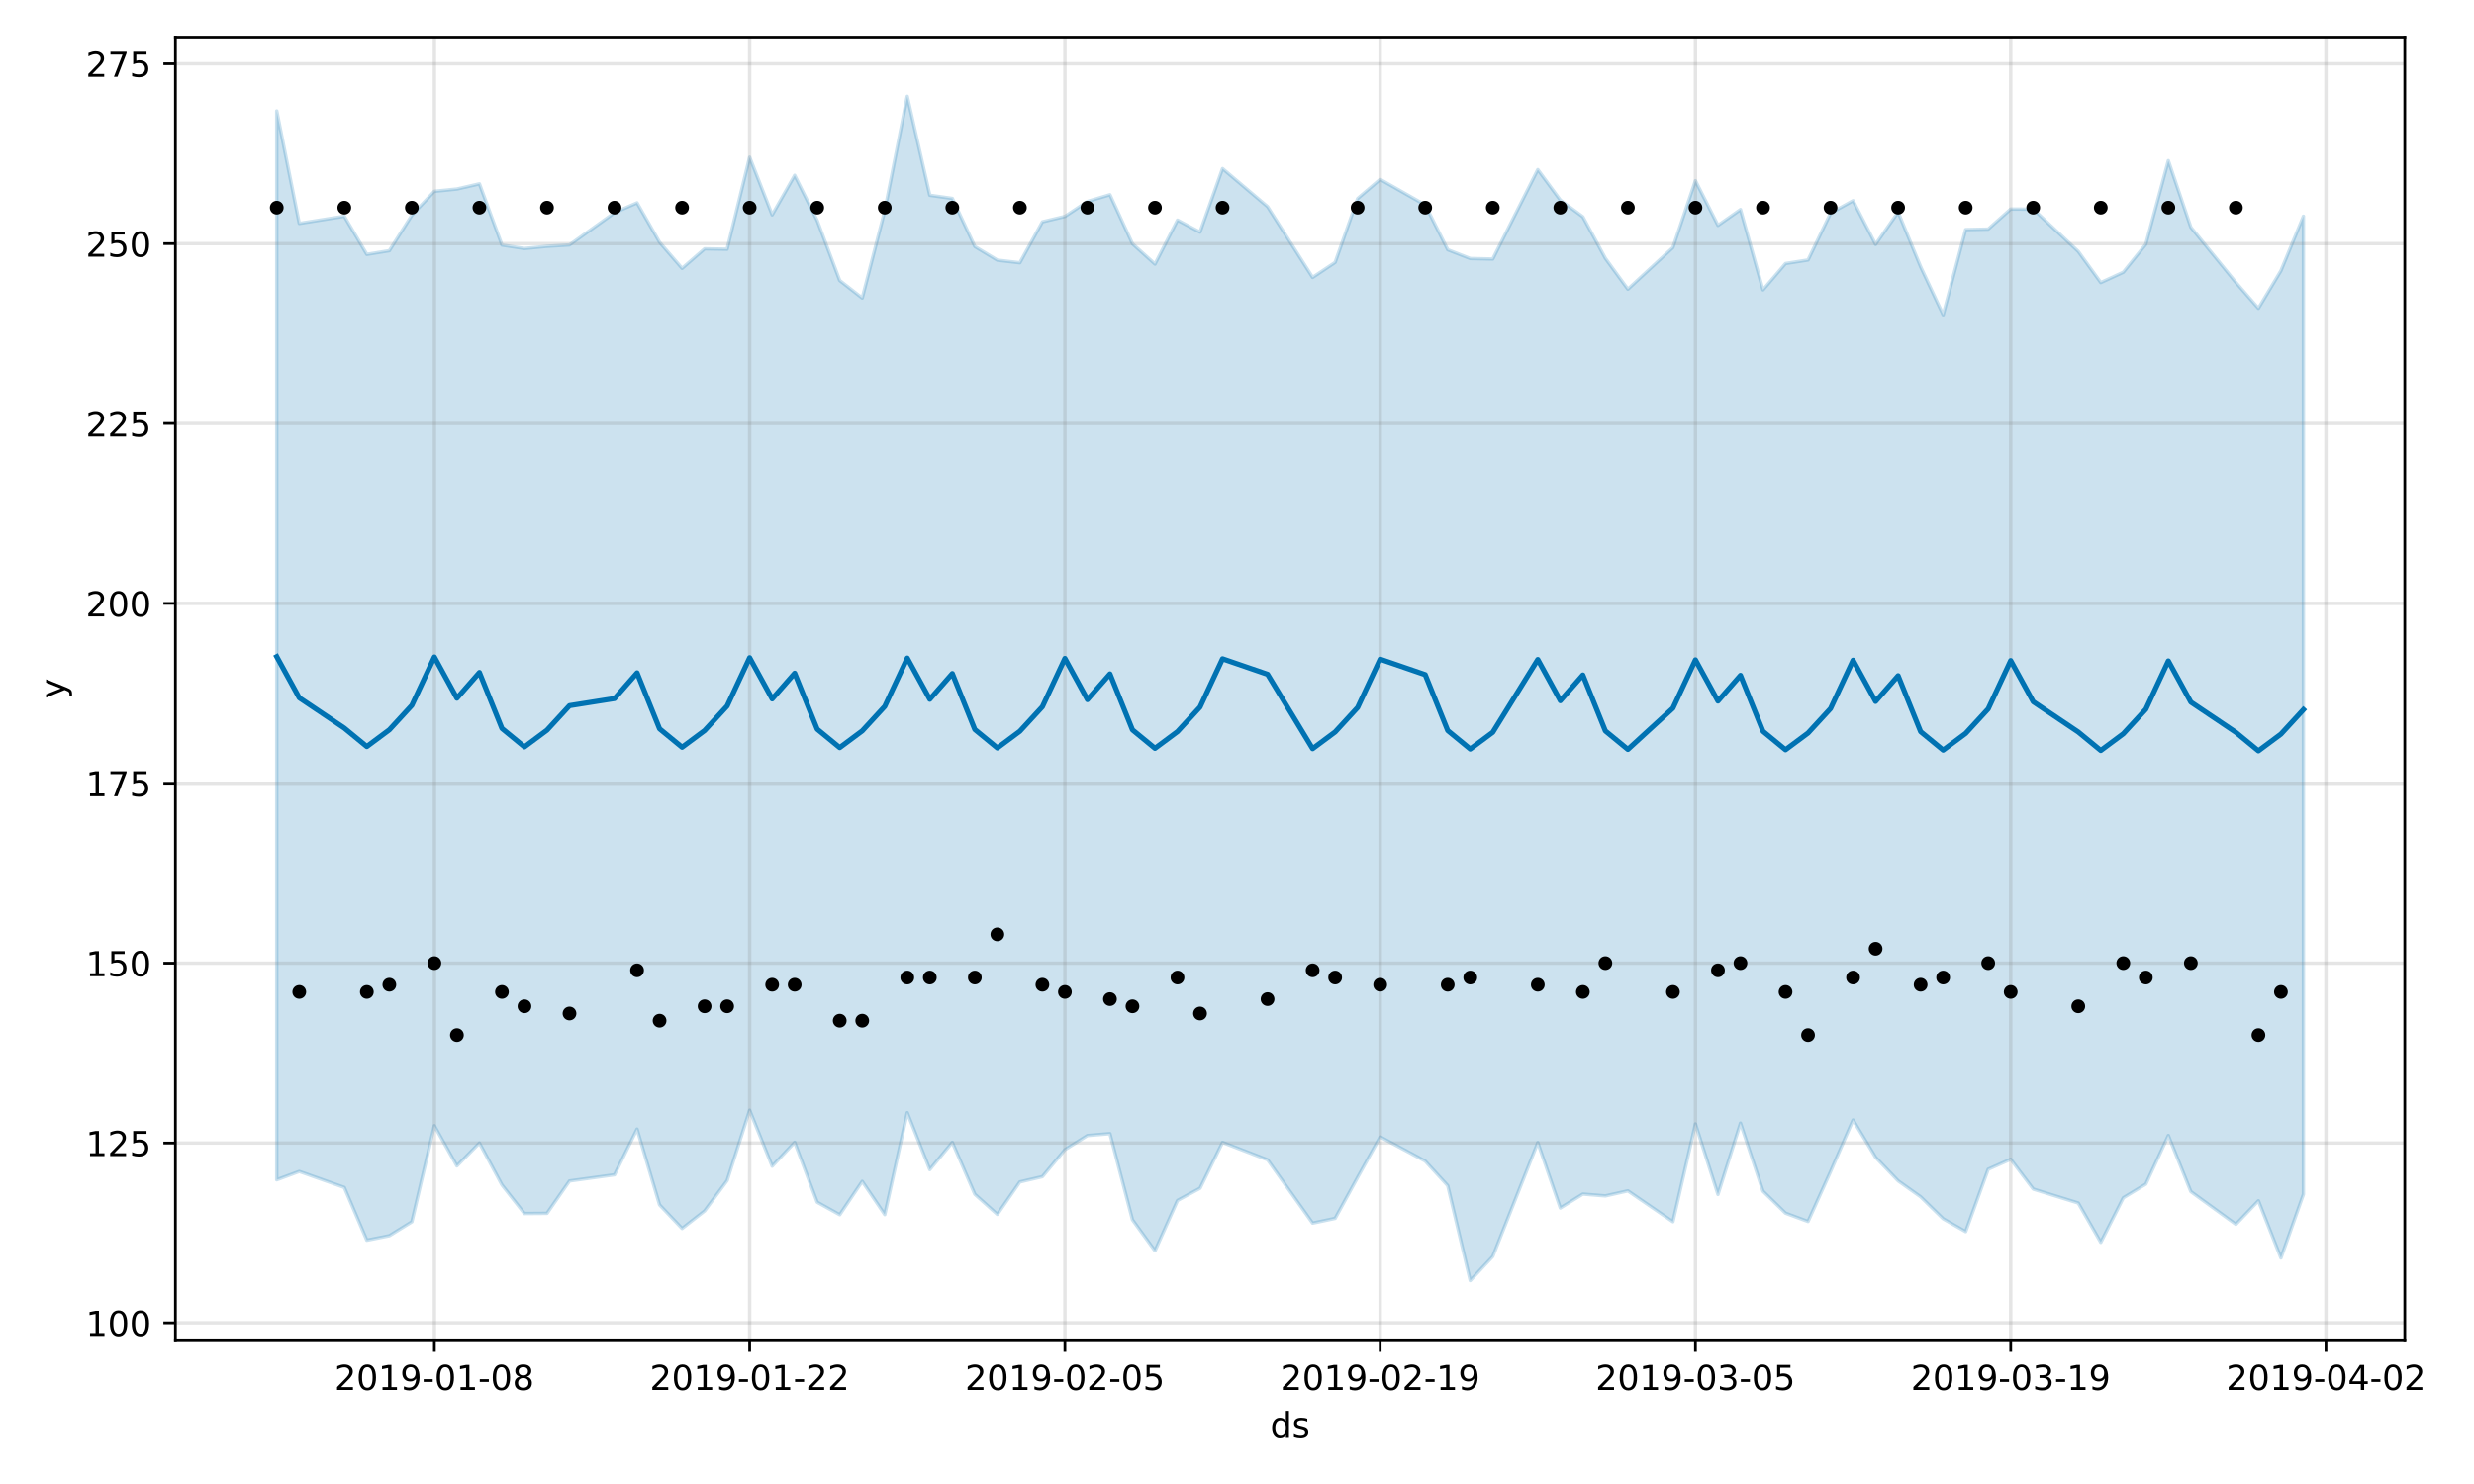 <?xml version="1.0" encoding="utf-8" standalone="no"?>
<!DOCTYPE svg PUBLIC "-//W3C//DTD SVG 1.1//EN"
  "http://www.w3.org/Graphics/SVG/1.1/DTD/svg11.dtd">
<!-- Created with matplotlib (https://matplotlib.org/) -->
<svg height="432pt" version="1.1" viewBox="0 0 720 432" width="720pt" xmlns="http://www.w3.org/2000/svg" xmlns:xlink="http://www.w3.org/1999/xlink">
 <defs>
  <style type="text/css">
*{stroke-linecap:butt;stroke-linejoin:round;}
  </style>
 </defs>
 <g id="figure_1">
  <g id="patch_1">
   <path d="M 0 432 
L 720 432 
L 720 0 
L 0 0 
z
" style="fill:#ffffff;"/>
  </g>
  <g id="axes_1">
   <g id="patch_2">
    <path d="M 51.05 390.04 
L 699.857 390.04 
L 699.857 10.8 
L 51.05 10.8 
z
" style="fill:#ffffff;"/>
   </g>
   <g id="PolyCollection_1">
    <defs>
     <path d="M 80.541 -399.699 
L 80.541 -88.559 
L 87.095 -90.98 
L 100.202 -86.333 
L 106.756 -70.958 
L 113.309 -72.275 
L 119.863 -76.327 
L 126.417 -104.304 
L 132.97 -92.603 
L 139.524 -99.268 
L 146.077 -87.07 
L 152.631 -78.728 
L 159.185 -78.779 
L 165.738 -88.211 
L 178.845 -90.011 
L 185.399 -103.323 
L 191.953 -81.256 
L 198.506 -74.376 
L 205.06 -79.49 
L 211.613 -88.312 
L 218.167 -108.821 
L 224.721 -92.508 
L 231.274 -99.484 
L 237.828 -82.033 
L 244.381 -78.387 
L 250.935 -88.104 
L 257.489 -78.418 
L 264.042 -108.097 
L 270.596 -91.519 
L 277.15 -99.462 
L 283.703 -84.347 
L 290.257 -78.481 
L 296.81 -87.935 
L 303.364 -89.462 
L 309.918 -97.33 
L 316.471 -101.441 
L 323.025 -101.991 
L 329.578 -76.919 
L 336.132 -67.874 
L 342.686 -82.536 
L 349.239 -86.083 
L 355.793 -99.444 
L 368.9 -94.375 
L 382.007 -75.94 
L 388.561 -77.321 
L 395.114 -89.284 
L 401.668 -101.064 
L 414.775 -94 
L 421.329 -86.852 
L 427.883 -59.198 
L 434.436 -66.232 
L 447.543 -99.404 
L 454.097 -80.34 
L 460.651 -84.399 
L 467.204 -83.861 
L 473.758 -85.335 
L 486.865 -76.346 
L 493.419 -104.825 
L 499.972 -84.289 
L 506.526 -105.051 
L 513.079 -85.232 
L 519.633 -78.841 
L 526.187 -76.416 
L 532.74 -90.962 
L 539.294 -105.973 
L 545.847 -95.103 
L 552.401 -88.255 
L 558.955 -83.6 
L 565.508 -77.211 
L 572.062 -73.467 
L 578.616 -91.614 
L 585.169 -94.531 
L 591.723 -85.852 
L 604.83 -81.791 
L 611.384 -70.336 
L 617.937 -83.31 
L 624.491 -87.287 
L 631.044 -101.461 
L 637.598 -85.118 
L 650.705 -75.589 
L 657.259 -82.45 
L 663.812 -65.801 
L 670.366 -84.351 
L 670.366 -369.053 
L 670.366 -369.053 
L 663.812 -353.176 
L 657.259 -342.239 
L 650.705 -349.766 
L 637.598 -365.838 
L 631.044 -385.239 
L 624.491 -360.865 
L 617.937 -352.742 
L 611.384 -349.737 
L 604.83 -358.788 
L 591.723 -371.106 
L 585.169 -371.144 
L 578.616 -365.308 
L 572.062 -365.163 
L 565.508 -340.344 
L 558.955 -354.328 
L 552.401 -370.236 
L 545.847 -360.844 
L 539.294 -373.573 
L 532.74 -369.938 
L 526.187 -356.304 
L 519.633 -355.276 
L 513.079 -347.6 
L 506.526 -370.996 
L 499.972 -366.396 
L 493.419 -379.393 
L 486.865 -359.93 
L 473.758 -347.799 
L 467.204 -356.791 
L 460.651 -368.904 
L 454.097 -373.735 
L 447.543 -382.631 
L 434.436 -356.586 
L 427.883 -356.734 
L 421.329 -359.285 
L 414.775 -372.334 
L 401.668 -379.79 
L 395.114 -374.201 
L 388.561 -355.605 
L 382.007 -351.232 
L 368.9 -371.842 
L 355.793 -382.925 
L 349.239 -364.43 
L 342.686 -367.92 
L 336.132 -355.12 
L 329.578 -361.033 
L 323.025 -375.305 
L 316.471 -373.356 
L 309.918 -368.996 
L 303.364 -367.43 
L 296.81 -355.503 
L 290.257 -356.263 
L 283.703 -360.221 
L 277.15 -374.236 
L 270.596 -375.159 
L 264.042 -403.962 
L 257.489 -370.659 
L 250.935 -345.224 
L 244.381 -350.338 
L 237.828 -367.798 
L 231.274 -380.971 
L 224.721 -369.444 
L 218.167 -386.248 
L 211.613 -359.448 
L 205.06 -359.56 
L 198.506 -353.873 
L 191.953 -361.466 
L 185.399 -372.949 
L 178.845 -370.081 
L 165.738 -360.695 
L 159.185 -360.29 
L 152.631 -359.65 
L 146.077 -360.658 
L 139.524 -378.487 
L 132.97 -376.98 
L 126.417 -376.314 
L 119.863 -369.355 
L 113.309 -359.01 
L 106.756 -357.944 
L 100.202 -369.051 
L 87.095 -366.962 
L 80.541 -399.699 
z
" id="m6a18239047" style="stroke:#0072b2;stroke-opacity:0.2;"/>
    </defs>
    <g clip-path="url(#p97d182ed07)">
     <use style="fill:#0072b2;fill-opacity:0.2;stroke:#0072b2;stroke-opacity:0.2;" x="0" xlink:href="#m6a18239047" y="432"/>
    </g>
   </g>
   <g id="matplotlib.axis_1">
    <g id="xtick_1">
     <g id="line2d_1">
      <path clip-path="url(#p97d182ed07)" d="M 126.417 390.04 
L 126.417 10.8 
" style="fill:none;stroke:#808080;stroke-linecap:square;stroke-opacity:0.2;"/>
     </g>
     <g id="line2d_2">
      <defs>
       <path d="M 0 0 
L 0 3.5 
" id="m1029502317" style="stroke:#000000;stroke-width:0.8;"/>
      </defs>
      <g>
       <use style="stroke:#000000;stroke-width:0.8;" x="126.417" xlink:href="#m1029502317" y="390.04"/>
      </g>
     </g>
     <g id="text_1">
      <!-- 2019-01-08 -->
      <defs>
       <path d="M 19.188 8.297 
L 53.609 8.297 
L 53.609 0 
L 7.328 0 
L 7.328 8.297 
Q 12.938 14.109 22.625 23.891 
Q 32.328 33.688 34.812 36.531 
Q 39.547 41.844 41.422 45.531 
Q 43.312 49.219 43.312 52.781 
Q 43.312 58.594 39.234 62.25 
Q 35.156 65.922 28.609 65.922 
Q 23.969 65.922 18.812 64.312 
Q 13.672 62.703 7.812 59.422 
L 7.812 69.391 
Q 13.766 71.781 18.938 73 
Q 24.125 74.219 28.422 74.219 
Q 39.75 74.219 46.484 68.547 
Q 53.219 62.891 53.219 53.422 
Q 53.219 48.922 51.531 44.891 
Q 49.859 40.875 45.406 35.406 
Q 44.188 33.984 37.641 27.219 
Q 31.109 20.453 19.188 8.297 
z
" id="DejaVuSans-50"/>
       <path d="M 31.781 66.406 
Q 24.172 66.406 20.328 58.906 
Q 16.5 51.422 16.5 36.375 
Q 16.5 21.391 20.328 13.891 
Q 24.172 6.391 31.781 6.391 
Q 39.453 6.391 43.281 13.891 
Q 47.125 21.391 47.125 36.375 
Q 47.125 51.422 43.281 58.906 
Q 39.453 66.406 31.781 66.406 
z
M 31.781 74.219 
Q 44.047 74.219 50.516 64.516 
Q 56.984 54.828 56.984 36.375 
Q 56.984 17.969 50.516 8.266 
Q 44.047 -1.422 31.781 -1.422 
Q 19.531 -1.422 13.062 8.266 
Q 6.594 17.969 6.594 36.375 
Q 6.594 54.828 13.062 64.516 
Q 19.531 74.219 31.781 74.219 
z
" id="DejaVuSans-48"/>
       <path d="M 12.406 8.297 
L 28.516 8.297 
L 28.516 63.922 
L 10.984 60.406 
L 10.984 69.391 
L 28.422 72.906 
L 38.281 72.906 
L 38.281 8.297 
L 54.391 8.297 
L 54.391 0 
L 12.406 0 
z
" id="DejaVuSans-49"/>
       <path d="M 10.984 1.516 
L 10.984 10.5 
Q 14.703 8.734 18.5 7.812 
Q 22.312 6.891 25.984 6.891 
Q 35.75 6.891 40.891 13.453 
Q 46.047 20.016 46.781 33.406 
Q 43.953 29.203 39.594 26.953 
Q 35.25 24.703 29.984 24.703 
Q 19.047 24.703 12.672 31.312 
Q 6.297 37.938 6.297 49.422 
Q 6.297 60.641 12.938 67.422 
Q 19.578 74.219 30.609 74.219 
Q 43.266 74.219 49.922 64.516 
Q 56.594 54.828 56.594 36.375 
Q 56.594 19.141 48.406 8.859 
Q 40.234 -1.422 26.422 -1.422 
Q 22.703 -1.422 18.891 -0.688 
Q 15.094 0.047 10.984 1.516 
z
M 30.609 32.422 
Q 37.25 32.422 41.125 36.953 
Q 45.016 41.5 45.016 49.422 
Q 45.016 57.281 41.125 61.844 
Q 37.25 66.406 30.609 66.406 
Q 23.969 66.406 20.094 61.844 
Q 16.219 57.281 16.219 49.422 
Q 16.219 41.5 20.094 36.953 
Q 23.969 32.422 30.609 32.422 
z
" id="DejaVuSans-57"/>
       <path d="M 4.891 31.391 
L 31.203 31.391 
L 31.203 23.391 
L 4.891 23.391 
z
" id="DejaVuSans-45"/>
       <path d="M 31.781 34.625 
Q 24.75 34.625 20.719 30.859 
Q 16.703 27.094 16.703 20.516 
Q 16.703 13.922 20.719 10.156 
Q 24.75 6.391 31.781 6.391 
Q 38.812 6.391 42.859 10.172 
Q 46.922 13.969 46.922 20.516 
Q 46.922 27.094 42.891 30.859 
Q 38.875 34.625 31.781 34.625 
z
M 21.922 38.812 
Q 15.578 40.375 12.031 44.719 
Q 8.5 49.078 8.5 55.328 
Q 8.5 64.062 14.719 69.141 
Q 20.953 74.219 31.781 74.219 
Q 42.672 74.219 48.875 69.141 
Q 55.078 64.062 55.078 55.328 
Q 55.078 49.078 51.531 44.719 
Q 48 40.375 41.703 38.812 
Q 48.828 37.156 52.797 32.312 
Q 56.781 27.484 56.781 20.516 
Q 56.781 9.906 50.312 4.234 
Q 43.844 -1.422 31.781 -1.422 
Q 19.734 -1.422 13.25 4.234 
Q 6.781 9.906 6.781 20.516 
Q 6.781 27.484 10.781 32.312 
Q 14.797 37.156 21.922 38.812 
z
M 18.312 54.391 
Q 18.312 48.734 21.844 45.562 
Q 25.391 42.391 31.781 42.391 
Q 38.141 42.391 41.719 45.562 
Q 45.312 48.734 45.312 54.391 
Q 45.312 60.062 41.719 63.234 
Q 38.141 66.406 31.781 66.406 
Q 25.391 66.406 21.844 63.234 
Q 18.312 60.062 18.312 54.391 
z
" id="DejaVuSans-56"/>
      </defs>
      <g transform="translate(97.359 404.638)scale(0.1 -0.1)">
       <use xlink:href="#DejaVuSans-50"/>
       <use x="63.623" xlink:href="#DejaVuSans-48"/>
       <use x="127.246" xlink:href="#DejaVuSans-49"/>
       <use x="190.869" xlink:href="#DejaVuSans-57"/>
       <use x="254.492" xlink:href="#DejaVuSans-45"/>
       <use x="290.576" xlink:href="#DejaVuSans-48"/>
       <use x="354.199" xlink:href="#DejaVuSans-49"/>
       <use x="417.822" xlink:href="#DejaVuSans-45"/>
       <use x="453.906" xlink:href="#DejaVuSans-48"/>
       <use x="517.529" xlink:href="#DejaVuSans-56"/>
      </g>
     </g>
    </g>
    <g id="xtick_2">
     <g id="line2d_3">
      <path clip-path="url(#p97d182ed07)" d="M 218.167 390.04 
L 218.167 10.8 
" style="fill:none;stroke:#808080;stroke-linecap:square;stroke-opacity:0.2;"/>
     </g>
     <g id="line2d_4">
      <g>
       <use style="stroke:#000000;stroke-width:0.8;" x="218.167" xlink:href="#m1029502317" y="390.04"/>
      </g>
     </g>
     <g id="text_2">
      <!-- 2019-01-22 -->
      <g transform="translate(189.109 404.638)scale(0.1 -0.1)">
       <use xlink:href="#DejaVuSans-50"/>
       <use x="63.623" xlink:href="#DejaVuSans-48"/>
       <use x="127.246" xlink:href="#DejaVuSans-49"/>
       <use x="190.869" xlink:href="#DejaVuSans-57"/>
       <use x="254.492" xlink:href="#DejaVuSans-45"/>
       <use x="290.576" xlink:href="#DejaVuSans-48"/>
       <use x="354.199" xlink:href="#DejaVuSans-49"/>
       <use x="417.822" xlink:href="#DejaVuSans-45"/>
       <use x="453.906" xlink:href="#DejaVuSans-50"/>
       <use x="517.529" xlink:href="#DejaVuSans-50"/>
      </g>
     </g>
    </g>
    <g id="xtick_3">
     <g id="line2d_5">
      <path clip-path="url(#p97d182ed07)" d="M 309.918 390.04 
L 309.918 10.8 
" style="fill:none;stroke:#808080;stroke-linecap:square;stroke-opacity:0.2;"/>
     </g>
     <g id="line2d_6">
      <g>
       <use style="stroke:#000000;stroke-width:0.8;" x="309.918" xlink:href="#m1029502317" y="390.04"/>
      </g>
     </g>
     <g id="text_3">
      <!-- 2019-02-05 -->
      <defs>
       <path d="M 10.797 72.906 
L 49.516 72.906 
L 49.516 64.594 
L 19.828 64.594 
L 19.828 46.734 
Q 21.969 47.469 24.109 47.828 
Q 26.266 48.188 28.422 48.188 
Q 40.625 48.188 47.75 41.5 
Q 54.891 34.812 54.891 23.391 
Q 54.891 11.625 47.562 5.094 
Q 40.234 -1.422 26.906 -1.422 
Q 22.312 -1.422 17.547 -0.641 
Q 12.797 0.141 7.719 1.703 
L 7.719 11.625 
Q 12.109 9.234 16.797 8.062 
Q 21.484 6.891 26.703 6.891 
Q 35.156 6.891 40.078 11.328 
Q 45.016 15.766 45.016 23.391 
Q 45.016 31 40.078 35.438 
Q 35.156 39.891 26.703 39.891 
Q 22.75 39.891 18.812 39.016 
Q 14.891 38.141 10.797 36.281 
z
" id="DejaVuSans-53"/>
      </defs>
      <g transform="translate(280.86 404.638)scale(0.1 -0.1)">
       <use xlink:href="#DejaVuSans-50"/>
       <use x="63.623" xlink:href="#DejaVuSans-48"/>
       <use x="127.246" xlink:href="#DejaVuSans-49"/>
       <use x="190.869" xlink:href="#DejaVuSans-57"/>
       <use x="254.492" xlink:href="#DejaVuSans-45"/>
       <use x="290.576" xlink:href="#DejaVuSans-48"/>
       <use x="354.199" xlink:href="#DejaVuSans-50"/>
       <use x="417.822" xlink:href="#DejaVuSans-45"/>
       <use x="453.906" xlink:href="#DejaVuSans-48"/>
       <use x="517.529" xlink:href="#DejaVuSans-53"/>
      </g>
     </g>
    </g>
    <g id="xtick_4">
     <g id="line2d_7">
      <path clip-path="url(#p97d182ed07)" d="M 401.668 390.04 
L 401.668 10.8 
" style="fill:none;stroke:#808080;stroke-linecap:square;stroke-opacity:0.2;"/>
     </g>
     <g id="line2d_8">
      <g>
       <use style="stroke:#000000;stroke-width:0.8;" x="401.668" xlink:href="#m1029502317" y="390.04"/>
      </g>
     </g>
     <g id="text_4">
      <!-- 2019-02-19 -->
      <g transform="translate(372.61 404.638)scale(0.1 -0.1)">
       <use xlink:href="#DejaVuSans-50"/>
       <use x="63.623" xlink:href="#DejaVuSans-48"/>
       <use x="127.246" xlink:href="#DejaVuSans-49"/>
       <use x="190.869" xlink:href="#DejaVuSans-57"/>
       <use x="254.492" xlink:href="#DejaVuSans-45"/>
       <use x="290.576" xlink:href="#DejaVuSans-48"/>
       <use x="354.199" xlink:href="#DejaVuSans-50"/>
       <use x="417.822" xlink:href="#DejaVuSans-45"/>
       <use x="453.906" xlink:href="#DejaVuSans-49"/>
       <use x="517.529" xlink:href="#DejaVuSans-57"/>
      </g>
     </g>
    </g>
    <g id="xtick_5">
     <g id="line2d_9">
      <path clip-path="url(#p97d182ed07)" d="M 493.419 390.04 
L 493.419 10.8 
" style="fill:none;stroke:#808080;stroke-linecap:square;stroke-opacity:0.2;"/>
     </g>
     <g id="line2d_10">
      <g>
       <use style="stroke:#000000;stroke-width:0.8;" x="493.419" xlink:href="#m1029502317" y="390.04"/>
      </g>
     </g>
     <g id="text_5">
      <!-- 2019-03-05 -->
      <defs>
       <path d="M 40.578 39.312 
Q 47.656 37.797 51.625 33 
Q 55.609 28.219 55.609 21.188 
Q 55.609 10.406 48.188 4.484 
Q 40.766 -1.422 27.094 -1.422 
Q 22.516 -1.422 17.656 -0.516 
Q 12.797 0.391 7.625 2.203 
L 7.625 11.719 
Q 11.719 9.328 16.594 8.109 
Q 21.484 6.891 26.812 6.891 
Q 36.078 6.891 40.938 10.547 
Q 45.797 14.203 45.797 21.188 
Q 45.797 27.641 41.281 31.266 
Q 36.766 34.906 28.719 34.906 
L 20.219 34.906 
L 20.219 43.016 
L 29.109 43.016 
Q 36.375 43.016 40.234 45.922 
Q 44.094 48.828 44.094 54.297 
Q 44.094 59.906 40.109 62.906 
Q 36.141 65.922 28.719 65.922 
Q 24.656 65.922 20.016 65.031 
Q 15.375 64.156 9.812 62.312 
L 9.812 71.094 
Q 15.438 72.656 20.344 73.438 
Q 25.25 74.219 29.594 74.219 
Q 40.828 74.219 47.359 69.109 
Q 53.906 64.016 53.906 55.328 
Q 53.906 49.266 50.438 45.094 
Q 46.969 40.922 40.578 39.312 
z
" id="DejaVuSans-51"/>
      </defs>
      <g transform="translate(464.361 404.638)scale(0.1 -0.1)">
       <use xlink:href="#DejaVuSans-50"/>
       <use x="63.623" xlink:href="#DejaVuSans-48"/>
       <use x="127.246" xlink:href="#DejaVuSans-49"/>
       <use x="190.869" xlink:href="#DejaVuSans-57"/>
       <use x="254.492" xlink:href="#DejaVuSans-45"/>
       <use x="290.576" xlink:href="#DejaVuSans-48"/>
       <use x="354.199" xlink:href="#DejaVuSans-51"/>
       <use x="417.822" xlink:href="#DejaVuSans-45"/>
       <use x="453.906" xlink:href="#DejaVuSans-48"/>
       <use x="517.529" xlink:href="#DejaVuSans-53"/>
      </g>
     </g>
    </g>
    <g id="xtick_6">
     <g id="line2d_11">
      <path clip-path="url(#p97d182ed07)" d="M 585.169 390.04 
L 585.169 10.8 
" style="fill:none;stroke:#808080;stroke-linecap:square;stroke-opacity:0.2;"/>
     </g>
     <g id="line2d_12">
      <g>
       <use style="stroke:#000000;stroke-width:0.8;" x="585.169" xlink:href="#m1029502317" y="390.04"/>
      </g>
     </g>
     <g id="text_6">
      <!-- 2019-03-19 -->
      <g transform="translate(556.111 404.638)scale(0.1 -0.1)">
       <use xlink:href="#DejaVuSans-50"/>
       <use x="63.623" xlink:href="#DejaVuSans-48"/>
       <use x="127.246" xlink:href="#DejaVuSans-49"/>
       <use x="190.869" xlink:href="#DejaVuSans-57"/>
       <use x="254.492" xlink:href="#DejaVuSans-45"/>
       <use x="290.576" xlink:href="#DejaVuSans-48"/>
       <use x="354.199" xlink:href="#DejaVuSans-51"/>
       <use x="417.822" xlink:href="#DejaVuSans-45"/>
       <use x="453.906" xlink:href="#DejaVuSans-49"/>
       <use x="517.529" xlink:href="#DejaVuSans-57"/>
      </g>
     </g>
    </g>
    <g id="xtick_7">
     <g id="line2d_13">
      <path clip-path="url(#p97d182ed07)" d="M 676.92 390.04 
L 676.92 10.8 
" style="fill:none;stroke:#808080;stroke-linecap:square;stroke-opacity:0.2;"/>
     </g>
     <g id="line2d_14">
      <g>
       <use style="stroke:#000000;stroke-width:0.8;" x="676.92" xlink:href="#m1029502317" y="390.04"/>
      </g>
     </g>
     <g id="text_7">
      <!-- 2019-04-02 -->
      <defs>
       <path d="M 37.797 64.312 
L 12.891 25.391 
L 37.797 25.391 
z
M 35.203 72.906 
L 47.609 72.906 
L 47.609 25.391 
L 58.016 25.391 
L 58.016 17.188 
L 47.609 17.188 
L 47.609 0 
L 37.797 0 
L 37.797 17.188 
L 4.891 17.188 
L 4.891 26.703 
z
" id="DejaVuSans-52"/>
      </defs>
      <g transform="translate(647.862 404.638)scale(0.1 -0.1)">
       <use xlink:href="#DejaVuSans-50"/>
       <use x="63.623" xlink:href="#DejaVuSans-48"/>
       <use x="127.246" xlink:href="#DejaVuSans-49"/>
       <use x="190.869" xlink:href="#DejaVuSans-57"/>
       <use x="254.492" xlink:href="#DejaVuSans-45"/>
       <use x="290.576" xlink:href="#DejaVuSans-48"/>
       <use x="354.199" xlink:href="#DejaVuSans-52"/>
       <use x="417.822" xlink:href="#DejaVuSans-45"/>
       <use x="453.906" xlink:href="#DejaVuSans-48"/>
       <use x="517.529" xlink:href="#DejaVuSans-50"/>
      </g>
     </g>
    </g>
    <g id="text_8">
     <!-- ds -->
     <defs>
      <path d="M 45.406 46.391 
L 45.406 75.984 
L 54.391 75.984 
L 54.391 0 
L 45.406 0 
L 45.406 8.203 
Q 42.578 3.328 38.25 0.953 
Q 33.938 -1.422 27.875 -1.422 
Q 17.969 -1.422 11.734 6.484 
Q 5.516 14.406 5.516 27.297 
Q 5.516 40.188 11.734 48.094 
Q 17.969 56 27.875 56 
Q 33.938 56 38.25 53.625 
Q 42.578 51.266 45.406 46.391 
z
M 14.797 27.297 
Q 14.797 17.391 18.875 11.75 
Q 22.953 6.109 30.078 6.109 
Q 37.203 6.109 41.297 11.75 
Q 45.406 17.391 45.406 27.297 
Q 45.406 37.203 41.297 42.844 
Q 37.203 48.484 30.078 48.484 
Q 22.953 48.484 18.875 42.844 
Q 14.797 37.203 14.797 27.297 
z
" id="DejaVuSans-100"/>
      <path d="M 44.281 53.078 
L 44.281 44.578 
Q 40.484 46.531 36.375 47.5 
Q 32.281 48.484 27.875 48.484 
Q 21.188 48.484 17.844 46.438 
Q 14.5 44.391 14.5 40.281 
Q 14.5 37.156 16.891 35.375 
Q 19.281 33.594 26.516 31.984 
L 29.594 31.297 
Q 39.156 29.25 43.188 25.516 
Q 47.219 21.781 47.219 15.094 
Q 47.219 7.469 41.188 3.016 
Q 35.156 -1.422 24.609 -1.422 
Q 20.219 -1.422 15.453 -0.562 
Q 10.688 0.297 5.422 2 
L 5.422 11.281 
Q 10.406 8.688 15.234 7.391 
Q 20.062 6.109 24.812 6.109 
Q 31.156 6.109 34.562 8.281 
Q 37.984 10.453 37.984 14.406 
Q 37.984 18.062 35.516 20.016 
Q 33.062 21.969 24.703 23.781 
L 21.578 24.516 
Q 13.234 26.266 9.516 29.906 
Q 5.812 33.547 5.812 39.891 
Q 5.812 47.609 11.281 51.797 
Q 16.75 56 26.812 56 
Q 31.781 56 36.172 55.266 
Q 40.578 54.547 44.281 53.078 
z
" id="DejaVuSans-115"/>
     </defs>
     <g transform="translate(369.675 418.317)scale(0.1 -0.1)">
      <use xlink:href="#DejaVuSans-100"/>
      <use x="63.477" xlink:href="#DejaVuSans-115"/>
     </g>
    </g>
   </g>
   <g id="matplotlib.axis_2">
    <g id="ytick_1">
     <g id="line2d_15">
      <path clip-path="url(#p97d182ed07)" d="M 51.05 385.095 
L 699.857 385.095 
" style="fill:none;stroke:#808080;stroke-linecap:square;stroke-opacity:0.2;"/>
     </g>
     <g id="line2d_16">
      <defs>
       <path d="M 0 0 
L -3.5 0 
" id="m627cfe04a8" style="stroke:#000000;stroke-width:0.8;"/>
      </defs>
      <g>
       <use style="stroke:#000000;stroke-width:0.8;" x="51.05" xlink:href="#m627cfe04a8" y="385.095"/>
      </g>
     </g>
     <g id="text_9">
      <!-- 100 -->
      <g transform="translate(24.962 388.894)scale(0.1 -0.1)">
       <use xlink:href="#DejaVuSans-49"/>
       <use x="63.623" xlink:href="#DejaVuSans-48"/>
       <use x="127.246" xlink:href="#DejaVuSans-48"/>
      </g>
     </g>
    </g>
    <g id="ytick_2">
     <g id="line2d_17">
      <path clip-path="url(#p97d182ed07)" d="M 51.05 332.733 
L 699.857 332.733 
" style="fill:none;stroke:#808080;stroke-linecap:square;stroke-opacity:0.2;"/>
     </g>
     <g id="line2d_18">
      <g>
       <use style="stroke:#000000;stroke-width:0.8;" x="51.05" xlink:href="#m627cfe04a8" y="332.733"/>
      </g>
     </g>
     <g id="text_10">
      <!-- 125 -->
      <g transform="translate(24.962 336.533)scale(0.1 -0.1)">
       <use xlink:href="#DejaVuSans-49"/>
       <use x="63.623" xlink:href="#DejaVuSans-50"/>
       <use x="127.246" xlink:href="#DejaVuSans-53"/>
      </g>
     </g>
    </g>
    <g id="ytick_3">
     <g id="line2d_19">
      <path clip-path="url(#p97d182ed07)" d="M 51.05 280.372 
L 699.857 280.372 
" style="fill:none;stroke:#808080;stroke-linecap:square;stroke-opacity:0.2;"/>
     </g>
     <g id="line2d_20">
      <g>
       <use style="stroke:#000000;stroke-width:0.8;" x="51.05" xlink:href="#m627cfe04a8" y="280.372"/>
      </g>
     </g>
     <g id="text_11">
      <!-- 150 -->
      <g transform="translate(24.962 284.171)scale(0.1 -0.1)">
       <use xlink:href="#DejaVuSans-49"/>
       <use x="63.623" xlink:href="#DejaVuSans-53"/>
       <use x="127.246" xlink:href="#DejaVuSans-48"/>
      </g>
     </g>
    </g>
    <g id="ytick_4">
     <g id="line2d_21">
      <path clip-path="url(#p97d182ed07)" d="M 51.05 228.01 
L 699.857 228.01 
" style="fill:none;stroke:#808080;stroke-linecap:square;stroke-opacity:0.2;"/>
     </g>
     <g id="line2d_22">
      <g>
       <use style="stroke:#000000;stroke-width:0.8;" x="51.05" xlink:href="#m627cfe04a8" y="228.01"/>
      </g>
     </g>
     <g id="text_12">
      <!-- 175 -->
      <defs>
       <path d="M 8.203 72.906 
L 55.078 72.906 
L 55.078 68.703 
L 28.609 0 
L 18.312 0 
L 43.219 64.594 
L 8.203 64.594 
z
" id="DejaVuSans-55"/>
      </defs>
      <g transform="translate(24.962 231.809)scale(0.1 -0.1)">
       <use xlink:href="#DejaVuSans-49"/>
       <use x="63.623" xlink:href="#DejaVuSans-55"/>
       <use x="127.246" xlink:href="#DejaVuSans-53"/>
      </g>
     </g>
    </g>
    <g id="ytick_5">
     <g id="line2d_23">
      <path clip-path="url(#p97d182ed07)" d="M 51.05 175.649 
L 699.857 175.649 
" style="fill:none;stroke:#808080;stroke-linecap:square;stroke-opacity:0.2;"/>
     </g>
     <g id="line2d_24">
      <g>
       <use style="stroke:#000000;stroke-width:0.8;" x="51.05" xlink:href="#m627cfe04a8" y="175.649"/>
      </g>
     </g>
     <g id="text_13">
      <!-- 200 -->
      <g transform="translate(24.962 179.448)scale(0.1 -0.1)">
       <use xlink:href="#DejaVuSans-50"/>
       <use x="63.623" xlink:href="#DejaVuSans-48"/>
       <use x="127.246" xlink:href="#DejaVuSans-48"/>
      </g>
     </g>
    </g>
    <g id="ytick_6">
     <g id="line2d_25">
      <path clip-path="url(#p97d182ed07)" d="M 51.05 123.287 
L 699.857 123.287 
" style="fill:none;stroke:#808080;stroke-linecap:square;stroke-opacity:0.2;"/>
     </g>
     <g id="line2d_26">
      <g>
       <use style="stroke:#000000;stroke-width:0.8;" x="51.05" xlink:href="#m627cfe04a8" y="123.287"/>
      </g>
     </g>
     <g id="text_14">
      <!-- 225 -->
      <g transform="translate(24.962 127.086)scale(0.1 -0.1)">
       <use xlink:href="#DejaVuSans-50"/>
       <use x="63.623" xlink:href="#DejaVuSans-50"/>
       <use x="127.246" xlink:href="#DejaVuSans-53"/>
      </g>
     </g>
    </g>
    <g id="ytick_7">
     <g id="line2d_27">
      <path clip-path="url(#p97d182ed07)" d="M 51.05 70.926 
L 699.857 70.926 
" style="fill:none;stroke:#808080;stroke-linecap:square;stroke-opacity:0.2;"/>
     </g>
     <g id="line2d_28">
      <g>
       <use style="stroke:#000000;stroke-width:0.8;" x="51.05" xlink:href="#m627cfe04a8" y="70.926"/>
      </g>
     </g>
     <g id="text_15">
      <!-- 250 -->
      <g transform="translate(24.962 74.725)scale(0.1 -0.1)">
       <use xlink:href="#DejaVuSans-50"/>
       <use x="63.623" xlink:href="#DejaVuSans-53"/>
       <use x="127.246" xlink:href="#DejaVuSans-48"/>
      </g>
     </g>
    </g>
    <g id="ytick_8">
     <g id="line2d_29">
      <path clip-path="url(#p97d182ed07)" d="M 51.05 18.564 
L 699.857 18.564 
" style="fill:none;stroke:#808080;stroke-linecap:square;stroke-opacity:0.2;"/>
     </g>
     <g id="line2d_30">
      <g>
       <use style="stroke:#000000;stroke-width:0.8;" x="51.05" xlink:href="#m627cfe04a8" y="18.564"/>
      </g>
     </g>
     <g id="text_16">
      <!-- 275 -->
      <g transform="translate(24.962 22.363)scale(0.1 -0.1)">
       <use xlink:href="#DejaVuSans-50"/>
       <use x="63.623" xlink:href="#DejaVuSans-55"/>
       <use x="127.246" xlink:href="#DejaVuSans-53"/>
      </g>
     </g>
    </g>
    <g id="text_17">
     <!-- y -->
     <defs>
      <path d="M 32.172 -5.078 
Q 28.375 -14.844 24.75 -17.812 
Q 21.141 -20.797 15.094 -20.797 
L 7.906 -20.797 
L 7.906 -13.281 
L 13.188 -13.281 
Q 16.891 -13.281 18.938 -11.516 
Q 21 -9.766 23.484 -3.219 
L 25.094 0.875 
L 2.984 54.688 
L 12.5 54.688 
L 29.594 11.922 
L 46.688 54.688 
L 56.203 54.688 
z
" id="DejaVuSans-121"/>
     </defs>
     <g transform="translate(18.883 203.379)rotate(-90)scale(0.1 -0.1)">
      <use xlink:href="#DejaVuSans-121"/>
     </g>
    </g>
   </g>
   <g id="line2d_31">
    <defs>
     <path d="M 0 1.5 
C 0.398 1.5 0.779 1.342 1.061 1.061 
C 1.342 0.779 1.5 0.398 1.5 0 
C 1.5 -0.398 1.342 -0.779 1.061 -1.061 
C 0.779 -1.342 0.398 -1.5 0 -1.5 
C -0.398 -1.5 -0.779 -1.342 -1.061 -1.061 
C -1.342 -0.779 -1.5 -0.398 -1.5 0 
C -1.5 0.398 -1.342 0.779 -1.061 1.061 
C -0.779 1.342 -0.398 1.5 0 1.5 
z
" id="m610edf8d74" style="stroke:#000000;"/>
    </defs>
    <g clip-path="url(#p97d182ed07)">
     <use style="stroke:#000000;" x="80.541" xlink:href="#m610edf8d74" y="60.453"/>
     <use style="stroke:#000000;" x="87.095" xlink:href="#m610edf8d74" y="288.75"/>
     <use style="stroke:#000000;" x="100.202" xlink:href="#m610edf8d74" y="60.453"/>
     <use style="stroke:#000000;" x="106.756" xlink:href="#m610edf8d74" y="288.75"/>
     <use style="stroke:#000000;" x="113.309" xlink:href="#m610edf8d74" y="286.655"/>
     <use style="stroke:#000000;" x="119.863" xlink:href="#m610edf8d74" y="60.453"/>
     <use style="stroke:#000000;" x="126.417" xlink:href="#m610edf8d74" y="280.372"/>
     <use style="stroke:#000000;" x="132.97" xlink:href="#m610edf8d74" y="301.316"/>
     <use style="stroke:#000000;" x="139.524" xlink:href="#m610edf8d74" y="60.453"/>
     <use style="stroke:#000000;" x="146.077" xlink:href="#m610edf8d74" y="288.75"/>
     <use style="stroke:#000000;" x="152.631" xlink:href="#m610edf8d74" y="292.939"/>
     <use style="stroke:#000000;" x="159.185" xlink:href="#m610edf8d74" y="60.453"/>
     <use style="stroke:#000000;" x="165.738" xlink:href="#m610edf8d74" y="295.033"/>
     <use style="stroke:#000000;" x="178.845" xlink:href="#m610edf8d74" y="60.453"/>
     <use style="stroke:#000000;" x="185.399" xlink:href="#m610edf8d74" y="282.466"/>
     <use style="stroke:#000000;" x="191.953" xlink:href="#m610edf8d74" y="297.128"/>
     <use style="stroke:#000000;" x="198.506" xlink:href="#m610edf8d74" y="60.453"/>
     <use style="stroke:#000000;" x="205.06" xlink:href="#m610edf8d74" y="292.939"/>
     <use style="stroke:#000000;" x="211.613" xlink:href="#m610edf8d74" y="292.939"/>
     <use style="stroke:#000000;" x="218.167" xlink:href="#m610edf8d74" y="60.453"/>
     <use style="stroke:#000000;" x="224.721" xlink:href="#m610edf8d74" y="286.655"/>
     <use style="stroke:#000000;" x="231.274" xlink:href="#m610edf8d74" y="286.655"/>
     <use style="stroke:#000000;" x="237.828" xlink:href="#m610edf8d74" y="60.453"/>
     <use style="stroke:#000000;" x="244.381" xlink:href="#m610edf8d74" y="297.128"/>
     <use style="stroke:#000000;" x="250.935" xlink:href="#m610edf8d74" y="297.128"/>
     <use style="stroke:#000000;" x="257.489" xlink:href="#m610edf8d74" y="60.453"/>
     <use style="stroke:#000000;" x="264.042" xlink:href="#m610edf8d74" y="284.561"/>
     <use style="stroke:#000000;" x="270.596" xlink:href="#m610edf8d74" y="284.561"/>
     <use style="stroke:#000000;" x="277.15" xlink:href="#m610edf8d74" y="60.453"/>
     <use style="stroke:#000000;" x="283.703" xlink:href="#m610edf8d74" y="284.561"/>
     <use style="stroke:#000000;" x="290.257" xlink:href="#m610edf8d74" y="271.994"/>
     <use style="stroke:#000000;" x="296.81" xlink:href="#m610edf8d74" y="60.453"/>
     <use style="stroke:#000000;" x="303.364" xlink:href="#m610edf8d74" y="286.655"/>
     <use style="stroke:#000000;" x="309.918" xlink:href="#m610edf8d74" y="288.75"/>
     <use style="stroke:#000000;" x="316.471" xlink:href="#m610edf8d74" y="60.453"/>
     <use style="stroke:#000000;" x="323.025" xlink:href="#m610edf8d74" y="290.844"/>
     <use style="stroke:#000000;" x="329.578" xlink:href="#m610edf8d74" y="292.939"/>
     <use style="stroke:#000000;" x="336.132" xlink:href="#m610edf8d74" y="60.453"/>
     <use style="stroke:#000000;" x="342.686" xlink:href="#m610edf8d74" y="284.561"/>
     <use style="stroke:#000000;" x="349.239" xlink:href="#m610edf8d74" y="295.033"/>
     <use style="stroke:#000000;" x="355.793" xlink:href="#m610edf8d74" y="60.453"/>
     <use style="stroke:#000000;" x="368.9" xlink:href="#m610edf8d74" y="290.844"/>
     <use style="stroke:#000000;" x="382.007" xlink:href="#m610edf8d74" y="282.466"/>
     <use style="stroke:#000000;" x="388.561" xlink:href="#m610edf8d74" y="284.561"/>
     <use style="stroke:#000000;" x="395.114" xlink:href="#m610edf8d74" y="60.453"/>
     <use style="stroke:#000000;" x="401.668" xlink:href="#m610edf8d74" y="286.655"/>
     <use style="stroke:#000000;" x="414.775" xlink:href="#m610edf8d74" y="60.453"/>
     <use style="stroke:#000000;" x="421.329" xlink:href="#m610edf8d74" y="286.655"/>
     <use style="stroke:#000000;" x="427.883" xlink:href="#m610edf8d74" y="284.561"/>
     <use style="stroke:#000000;" x="434.436" xlink:href="#m610edf8d74" y="60.453"/>
     <use style="stroke:#000000;" x="447.543" xlink:href="#m610edf8d74" y="286.655"/>
     <use style="stroke:#000000;" x="454.097" xlink:href="#m610edf8d74" y="60.453"/>
     <use style="stroke:#000000;" x="460.651" xlink:href="#m610edf8d74" y="288.75"/>
     <use style="stroke:#000000;" x="467.204" xlink:href="#m610edf8d74" y="280.372"/>
     <use style="stroke:#000000;" x="473.758" xlink:href="#m610edf8d74" y="60.453"/>
     <use style="stroke:#000000;" x="486.865" xlink:href="#m610edf8d74" y="288.75"/>
     <use style="stroke:#000000;" x="493.419" xlink:href="#m610edf8d74" y="60.453"/>
     <use style="stroke:#000000;" x="499.972" xlink:href="#m610edf8d74" y="282.466"/>
     <use style="stroke:#000000;" x="506.526" xlink:href="#m610edf8d74" y="280.372"/>
     <use style="stroke:#000000;" x="513.079" xlink:href="#m610edf8d74" y="60.453"/>
     <use style="stroke:#000000;" x="519.633" xlink:href="#m610edf8d74" y="288.75"/>
     <use style="stroke:#000000;" x="526.187" xlink:href="#m610edf8d74" y="301.316"/>
     <use style="stroke:#000000;" x="532.74" xlink:href="#m610edf8d74" y="60.453"/>
     <use style="stroke:#000000;" x="539.294" xlink:href="#m610edf8d74" y="284.561"/>
     <use style="stroke:#000000;" x="545.847" xlink:href="#m610edf8d74" y="276.183"/>
     <use style="stroke:#000000;" x="552.401" xlink:href="#m610edf8d74" y="60.453"/>
     <use style="stroke:#000000;" x="558.955" xlink:href="#m610edf8d74" y="286.655"/>
     <use style="stroke:#000000;" x="565.508" xlink:href="#m610edf8d74" y="284.561"/>
     <use style="stroke:#000000;" x="572.062" xlink:href="#m610edf8d74" y="60.453"/>
     <use style="stroke:#000000;" x="578.616" xlink:href="#m610edf8d74" y="280.372"/>
     <use style="stroke:#000000;" x="585.169" xlink:href="#m610edf8d74" y="288.75"/>
     <use style="stroke:#000000;" x="591.723" xlink:href="#m610edf8d74" y="60.453"/>
     <use style="stroke:#000000;" x="604.83" xlink:href="#m610edf8d74" y="292.939"/>
     <use style="stroke:#000000;" x="611.384" xlink:href="#m610edf8d74" y="60.453"/>
     <use style="stroke:#000000;" x="617.937" xlink:href="#m610edf8d74" y="280.372"/>
     <use style="stroke:#000000;" x="624.491" xlink:href="#m610edf8d74" y="284.561"/>
     <use style="stroke:#000000;" x="631.044" xlink:href="#m610edf8d74" y="60.453"/>
     <use style="stroke:#000000;" x="637.598" xlink:href="#m610edf8d74" y="280.372"/>
     <use style="stroke:#000000;" x="650.705" xlink:href="#m610edf8d74" y="60.453"/>
     <use style="stroke:#000000;" x="657.259" xlink:href="#m610edf8d74" y="301.316"/>
     <use style="stroke:#000000;" x="663.812" xlink:href="#m610edf8d74" y="288.75"/>
    </g>
   </g>
   <g id="line2d_32">
    <path clip-path="url(#p97d182ed07)" d="M 80.541 191.167 
L 87.095 203.144 
L 100.202 211.948 
L 106.756 217.324 
L 113.309 212.455 
L 119.863 205.325 
L 126.417 191.271 
L 132.97 203.248 
L 139.524 195.774 
L 146.077 212.052 
L 152.631 217.428 
L 159.185 212.56 
L 165.738 205.43 
L 178.845 203.352 
L 185.399 195.878 
L 191.953 212.156 
L 198.506 217.532 
L 205.06 212.664 
L 211.613 205.534 
L 218.167 191.48 
L 224.721 203.457 
L 231.274 195.982 
L 237.828 212.26 
L 244.381 217.636 
L 250.935 212.768 
L 257.489 205.638 
L 264.042 191.584 
L 270.596 203.561 
L 277.15 196.087 
L 283.703 212.365 
L 290.257 217.741 
L 296.81 212.872 
L 303.364 205.742 
L 309.918 191.688 
L 316.471 203.665 
L 323.025 196.191 
L 329.578 212.469 
L 336.132 217.845 
L 342.686 212.977 
L 349.239 205.847 
L 355.793 191.792 
L 368.9 196.295 
L 382.007 217.949 
L 388.561 213.081 
L 395.114 205.951 
L 401.668 191.897 
L 414.775 196.399 
L 421.329 212.677 
L 427.883 218.053 
L 434.436 213.185 
L 447.543 192.001 
L 454.097 203.978 
L 460.651 196.504 
L 467.204 212.782 
L 473.758 218.158 
L 486.865 206.159 
L 493.419 192.105 
L 499.972 204.082 
L 506.526 196.608 
L 513.079 212.886 
L 519.633 218.262 
L 526.187 213.394 
L 532.74 206.264 
L 539.294 192.209 
L 545.847 204.186 
L 552.401 196.712 
L 558.955 212.99 
L 565.508 218.366 
L 572.062 213.498 
L 578.616 206.368 
L 585.169 192.314 
L 591.723 204.291 
L 604.83 213.094 
L 611.384 218.47 
L 617.937 213.602 
L 624.491 206.472 
L 631.044 192.418 
L 637.598 204.395 
L 650.705 213.199 
L 657.259 218.575 
L 663.812 213.706 
L 670.366 206.576 
" style="fill:none;stroke:#0072b2;stroke-linecap:square;stroke-width:1.5;"/>
   </g>
   <g id="patch_3">
    <path d="M 51.05 390.04 
L 51.05 10.8 
" style="fill:none;stroke:#000000;stroke-linecap:square;stroke-linejoin:miter;stroke-width:0.8;"/>
   </g>
   <g id="patch_4">
    <path d="M 699.857 390.04 
L 699.857 10.8 
" style="fill:none;stroke:#000000;stroke-linecap:square;stroke-linejoin:miter;stroke-width:0.8;"/>
   </g>
   <g id="patch_5">
    <path d="M 51.05 390.04 
L 699.857 390.04 
" style="fill:none;stroke:#000000;stroke-linecap:square;stroke-linejoin:miter;stroke-width:0.8;"/>
   </g>
   <g id="patch_6">
    <path d="M 51.05 10.8 
L 699.857 10.8 
" style="fill:none;stroke:#000000;stroke-linecap:square;stroke-linejoin:miter;stroke-width:0.8;"/>
   </g>
  </g>
 </g>
 <defs>
  <clipPath id="p97d182ed07">
   <rect height="379.24" width="648.807" x="51.05" y="10.8"/>
  </clipPath>
 </defs>
</svg>
